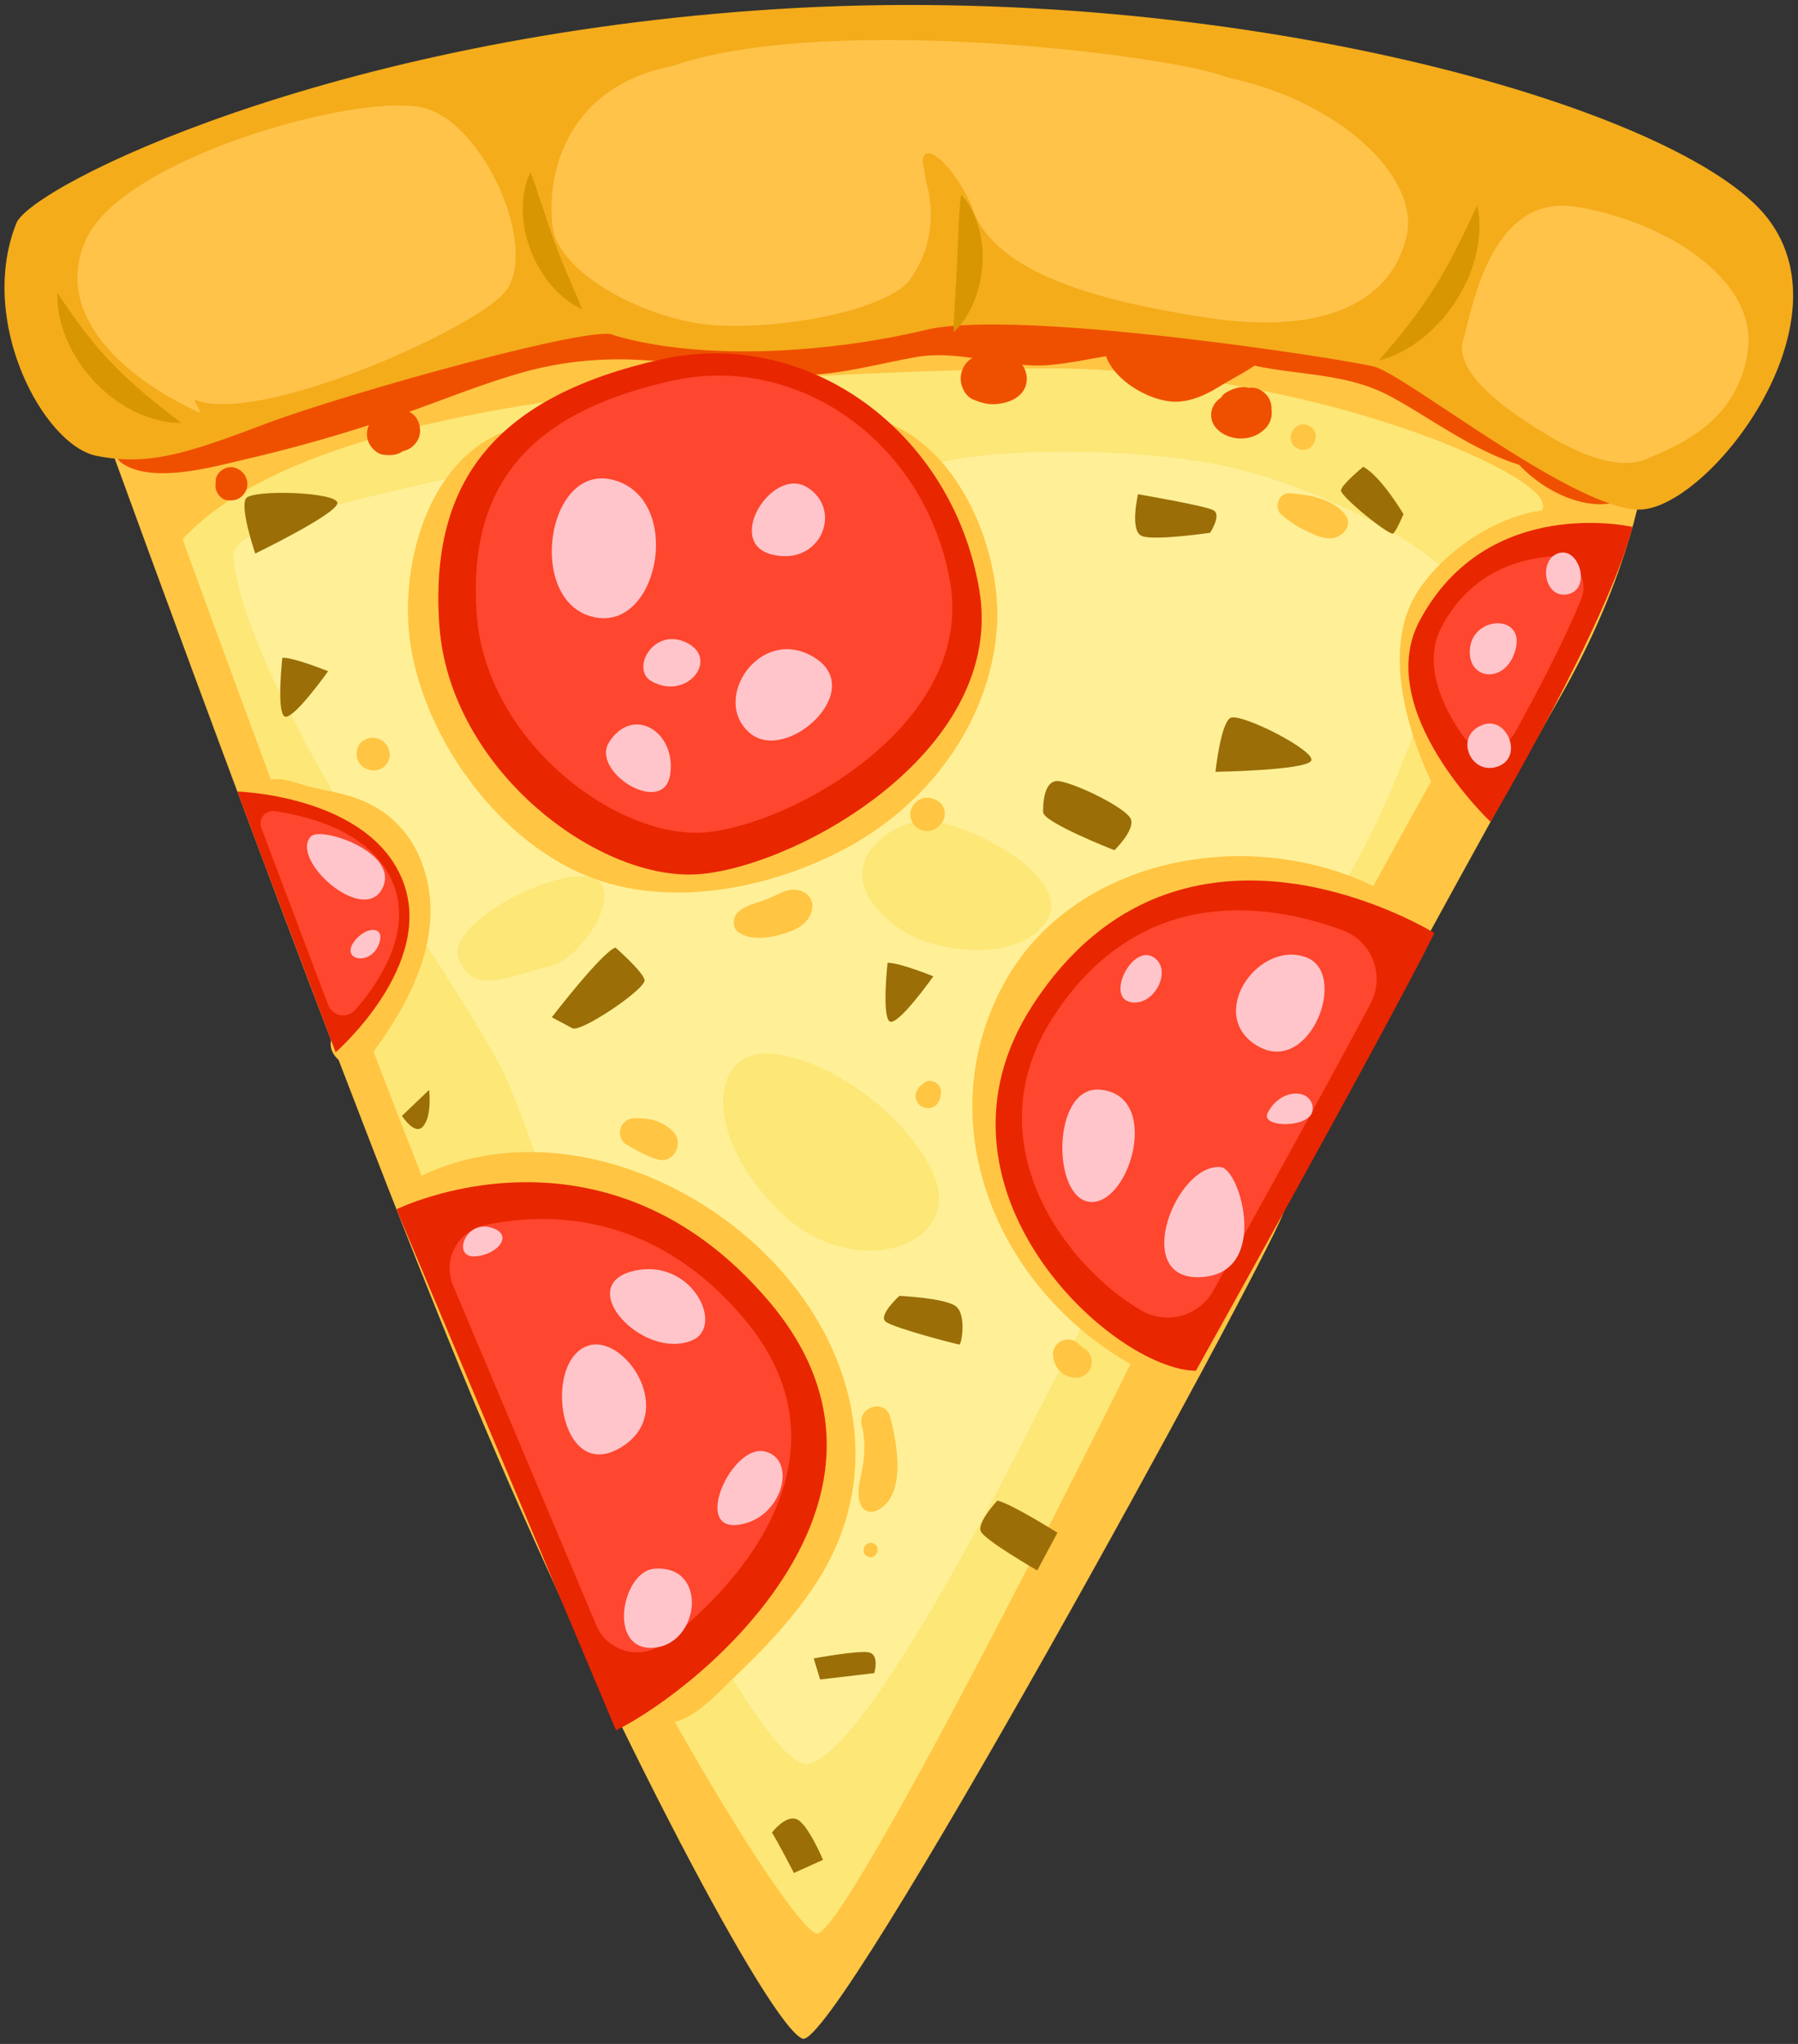 <svg width="308" height="350" viewBox="0 0 308 350" xmlns="http://www.w3.org/2000/svg"><rect x="0" y="0" width="308" height="350" fill="#333333" stroke="none"/><title>pizza-slice</title><g fill="none" fill-rule="evenodd"><path d="M18.49 75.328s42.426 117.181 64.567 169.087c22.142 51.906 48.795 102.443 54.4 104.684 5.606 2.242 78.452-131.172 82.305-141.208 3.854-10.034 37.728-71.3 47.92-89.286 10.193-17.986 13.736-33.48 14.293-39.985.557-6.505-51.14-50.779-102.564-49.546-51.423 1.231-147.585 5.758-160.921 46.254" fill="#FFC543"/><path d="M31.274 92.336s34.879 96.38 54.729 142.913c19.85 46.533 48.77 93.85 53.795 95.858 5.025 2.009 65.305-119.604 68.76-128.601 3.455-8.996 33.822-63.92 42.96-80.045 9.138-16.123 12.313-30.013 12.813-35.846.5-5.832-43.13-24.605-89.23-23.5-46.102 1.104-120.63 3.982-143.827 29.221" fill="#FCE777"/><path d="M279.12 82.335c-.043-.31-.068-.654-.16-.952-.467-1.492-2.102-2.868-3.753-2.674a8.746 8.746 0 0 1-1.715.019 14.87 14.87 0 0 0 2.43-1.782c2.279-2.054.214-5.88-2.607-5.772-3.302.127-6.383.88-9.695.287-3.382-.606-6.503-2.083-9.476-3.747-7.309-4.091-13.94-9.385-22.368-10.992-7.231-1.378-14.766-2.056-22.068-3.073-3.424-.478-7.574-1.117-11.471-.867-5.22-1.459-11.967 1.074-16.977 1.736-8.096 1.07-15.716-2.35-23.79-1.26-7.373.995-14.072 3.441-21.622 3.32-7.717-.125-15.337-1.644-23.009-2.35-15.45-1.42-28.728 3.073-43.028 8.341-8.028 2.957-16.248 5.363-24.496 7.626-4.19 1.15-8.429 2.237-12.724 2.92-3.89.617-8.396.034-11.736 2.291-1.526 1.033-1.333 2.998.119 3.964 5.308 3.527 15.628.54 21.417-.804 6.983-1.622 13.966-3.582 20.822-5.767a3.545 3.545 0 0 0-.298 2.133c.107.635.344 1.161.75 1.662.467.577 1.221 1.179 1.989 1.27.822.097 1.528.12 2.333-.114.373-.107.724-.28 1.048-.495a3.828 3.828 0 0 0 2.46-1.778c.304-.505.544-1.372.448-1.969a3.685 3.685 0 0 0-.54-1.783 2.737 2.737 0 0 0-.998-1.028c-.106-.076-.212-.116-.317-.178 6.326-2.238 12.552-4.776 19.006-6.625 8.13-2.33 16.068-2.83 24.463-1.946 7.262.765 14.473 2.075 21.787 2.294 7.516.225 14.1-1.739 21.39-3.069 3.333-.608 6.605-.327 9.873.137-.033.017-.069.03-.102.048-1.259.691-1.993 2.224-1.938 3.625.05 1.315.86 2.917 2.15 3.436 1.275.514 2.512.902 3.911.774 1.56-.143 3.139-.58 4.25-1.752 1.341-1.414 1.285-3.558.213-4.97 1.623.131 3.256.167 4.907.013 3.185-.297 6.318-.95 9.468-1.493 1.562 4.456 8.011 7.948 12.178 7.793 2.71-.1 5.153-1.309 7.42-2.703 1.887-1.162 3.98-2.2 5.825-3.466 7.54 1.613 15.415 1.337 22.444 4.825 6.132 3.042 14.587 9.607 22.883 12.134 3.844 4.15 10.117 7.356 15.278 6.673 1.865-.248 3.92-1.743 3.625-3.912" fill="#EF5000"/><path d="M217.592 72.072c.213-.57.335-1.295.217-1.936a3.65 3.65 0 0 0-.515-2.054c-.62-1.008-1.928-1.84-3.155-1.686-.06.007-.122.018-.182.026-1.279-.354-2.631.061-3.824.727-.387.216-.751.587-1.036 1.008-.015.01-.032.014-.047.024-1.833 1.23-2.127 3.718-.557 5.298 1.93 1.943 5.413 2.15 7.59.478.685-.526 1.199-1.054 1.509-1.885M42.31 83.486c.309-1.593-.647-2.998-2.185-3.417-1.33-.364-2.907.633-3.151 1.99a2.82 2.82 0 0 0-.032.66 2.5 2.5 0 0 0 0 .844c.156.926.939 1.97 1.948 2.085.751.088 1.445.054 2.106-.341.635-.38 1.171-1.086 1.314-1.821" fill="#EF5000"/><path d="M39.972 95.253c-.517-5.937 29.382-11.314 41.178-14.438 11.796-3.126 67.118 3.686 76.163-.404 9.044-4.088 38.816-4.09 54.879-.055 16.063 4.037 35.531 14.688 36.727 19.638 1.194 4.949-11.747 45.474-24.406 59.037-12.658 13.566-46.014 82.23-55.76 100.242-9.747 18.013-23.328 41.21-30.213 42.742-6.884 1.532-28.748-42.18-31.84-54.781-3.09-12.602-14.235-50.289-20.434-63.547-6.2-13.257-44.246-64.96-46.294-88.434" fill="#FFF097"/><path d="M170.726 108.12c1.345-15.113-8.503-37.234-26.207-37.115-2.48.016-2.758 3.152-1 4.335 6.637 4.467 12.98 8.33 16.772 15.699 3.83 7.442 3.964 16.102 1.487 23.988-5.18 16.489-21.154 26.65-37.534 29.43-8.543 1.45-17.59.982-25.158-3.591-7.207-4.355-13.279-11.277-17.369-18.58-4.095-7.31-6.061-15.668-4.983-24.028 1.174-9.102 5.835-15.08 11.44-21.922.886-1.081-.01-3.086-1.547-2.508-13.986 5.259-18.568 24.53-16.124 37.72 2.816 15.193 14.077 30.974 28.2 37.636 14.298 6.745 32.337 3.377 45.857-3.732 14.091-7.409 24.73-21.223 26.166-37.332m69.893 46.667c-21.91-14.51-56.783-9.784-69.237 14.742-12.22 24.064.093 51.568 22.513 64.186 4.318 2.43 7.947-4.359 3.629-6.786-18.977-10.669-29.87-34.091-19.039-54.463 5.01-9.424 14.068-15.4 24.4-17.558 12.575-2.627 24.044 1.489 36.167 4.087 2.618.562 3.63-2.84 1.567-4.208M142.3 230.404c-11.44-24.61-44.728-41.42-70.56-28.864-2.385 1.16-1.14 5.512 1.536 5.063 10.957-1.837 21.246-3.1 32.084.308 11.713 3.684 21.772 11.954 27.933 22.536 5.854 10.054 7.746 21.964 2.612 32.722-2.801 5.872-6.984 10.884-11.47 15.54-3.753 3.892-7.728 9.02-13.106 10.398-2.936.752-2.678 4.417-.577 5.854 5.426 3.713 11.185-3.099 14.764-6.49 5.46-5.172 10.685-10.665 14.72-17.049 7.834-12.397 8.185-26.85 2.064-40.018m-70.162-82.98c-1.985-5.063-5.725-8.74-10.81-10.628-2.58-.957-5.269-1.393-7.943-1.988-2.675-.595-5.246-2.117-7.888-1.018-.75.312-1.074.928-.925 1.73.653 3.489 4.507 4.155 7.535 4.947 5.449 1.425 10.581 2.434 13.26 7.98 4.975 10.301-2.416 20.578-8.172 28.707-2.344 3.31 3.367 7.481 5.837 4.217 7.243-9.57 13.877-21.783 9.106-33.947M253.1 133.018c-2.491-7.732-8.448-18.634-4.483-26.785 1.857-3.816 5.628-6.925 9.2-9.09 3.838-2.325 8.075-2.947 12.093-4.705 2.13-.933 2.59-4.429-.178-4.945-9.885-1.842-22.337 6.15-27.246 14.383-5.855 9.82-1.11 24.879 3.83 34.193 2.008 3.79 8.077.962 6.784-3.051" fill="#FFC543"/><path d="M2.803 38.213C5.291 31.993 56.17 6.27 133.548 1.527 210.924-3.215 285.805 17.922 302 36.41c16.196 18.486-9.837 51.467-21.562 50.852-11.725-.613-39.742-23.152-45.073-24.491-5.332-1.339-61.166-10.025-76.778-6.277-15.612 3.748-37.732 5.529-53.412.925-2.627-2.16-46.208 10.069-59.468 15.074-13.26 5.006-20.109 7.392-29.193 5.559C7.429 76.218-3.92 55.03 2.803 38.213" fill="#F4AC1B"/><path d="M152.043 164.88s-.99 8.92.323 10c1.312 1.08 7.517-7.698 7.517-7.698s-5.899-2.399-7.84-2.302m-103.68-52.24s-.99 8.92.323 10c1.312 1.08 7.517-7.698 7.517-7.698s-5.898-2.399-7.84-2.303m57.075 49.623s4.634 4.057 4.98 5.531c.346 1.475-10.898 9.07-12.367 8.285l-3.528-1.886s8.66-11.246 10.915-11.93m48.624 59.639s-3.671 3.33-2.358 4.41c1.313 1.08 12.27 3.914 12.643 3.925.372.01 1.26-5.185-.64-6.58-1.9-1.394-9.645-1.755-9.645-1.755m24.635-82.837s-.287-5.824 2.83-5.291c3.116.533 11.511 4.643 12.202 6.524.69 1.882-2.829 5.292-2.829 5.292s-12.268-4.783-12.203-6.525m29.513-6.9s.876-8.224 2.544-9.223c1.667-.998 15.052 5.78 13.815 7.387-1.237 1.607-16.36 1.836-16.36 1.836M43.723 94.788s-2.673-7.828-1.582-9.436c1.092-1.609 16.088-1.104 15.643.873-.445 1.979-14.06 8.563-14.06 8.563M194.95 84.63s-1.516 6.372.699 7.177c2.215.807 11.648-.575 11.648-.575s2.025-3.082.554-3.866c-1.47-.782-12.9-2.736-12.9-2.736m38.575-4.7s-3.632 2.973-3.81 4.01c-.178 1.04 8.36 7.874 8.931 7.423.571-.45 1.776-3.322 1.776-3.322s-3.84-6.475-6.897-8.11m-94.137 204.053s7.351-1.362 9.352-1.047c2.001.314 1.018 3.568 1.018 3.568l-9.27 1.09-1.1-3.611zm-7.151 29.818s2.24-2.96 4.161-2.311c1.92.649 4.581 6.985 4.581 6.985l-4.983 2.25s-2.684-5.216-3.759-6.924m38.61-56.844s-3.533 3.78-2.828 5.292c.704 1.51 9.659 6.676 9.659 6.676l3.457-6.467s-7.916-4.988-10.288-5.5m-98.462-63.986c-1.391 1.437-3.527-1.887-3.527-1.887l4.65-4.456s.565 4.599-1.123 6.343" fill="#9B6E08"/><path d="M67.915 207.087s35.435-17.592 63.754 15.693c28.317 33.285-11.299 66.147-26.143 73.522l-37.611-89.215z" fill="#E82600"/><path d="M77.618 220.144c-1.843-4.372.744-9.333 5.383-10.336 10.456-2.26 28.674-2.56 44.283 15.786 19.315 22.703.506 45.17-13.622 55.825-3.934 2.967-9.607 1.434-11.52-3.106l-24.524-58.169z" fill="#FF462E"/><path d="M100.739 230.434c6.322-2.116 15.635 11.76 5.335 17.593s-13.161-14.974-5.335-17.593m30.373 18.13c5.626 1.496 2.792 11.743-4.826 12.561-7.619.818-.8-14.058 4.826-12.561m-12.594-19.028c5.8-2.38-.1-14.417-10.16-11.858-10.063 2.558 1.761 15.306 10.16 11.858m-34.54-19.362c4.31 1.129 1.228 4.773-2.655 4.965-3.882.192-1.655-6.093 2.655-4.965m28.092 58.458c9.38-.755 7.816 12.993-.146 13.53-7.962.537-5.384-13.085.145-13.53" fill="#FFC5CB"/><path d="M245.716 159.778s-43.286-26.924-68.817 12.343c-20.36 31.312 13.502 62.407 27.953 62.61 0 0 32.53-58.225 40.864-74.953" fill="#E82600"/><path d="M234.763 171.885c2.534-4.77.324-10.711-4.74-12.583-12.326-4.555-34.547-8.33-49.56 14.76-13.909 21.393 1.886 42.665 15.039 50.344 4.332 2.53 9.895.999 12.334-3.385 6.252-11.24 19.275-34.732 26.927-49.136" fill="#FF462E"/><path d="M188.404 186.59c10.559.855 5.29 19.46-1.493 19.235-6.782-.225-6.84-19.912 1.493-19.236m35.234-22.706c7.56 2.632.797 20.426-8.16 15.26-8.955-5.167-.126-18.145 8.16-15.26m-14.505 35.977c3.357.34 8.504 18.302-3.503 18.842-12.006.54-4.164-19.622 3.503-18.843m8.004-9.247c-1.299 2.589 7.791 2.67 7.74-.768-.053-3.438-5.496-3.702-7.74.768m-19.521-26.691c3.416 2.185-.03 8.686-4.088 7.646-4.06-1.04.485-9.95 4.088-7.646" fill="#FFC5CB"/><path d="M40.654 135.541s22.416.626 28.275 15.118c5.859 14.493-11.428 29.528-11.428 29.528s-12.489-32.928-16.847-44.646" fill="#E82600"/><path d="M44.76 141.753c-.565-1.508.683-3.075 2.28-2.851 5.683.799 16.71 3.48 20.307 12.38 3.422 8.465-2.544 17.148-6.508 21.664-1.363 1.553-3.891 1.083-4.624-.85-2.675-7.062-8.241-21.763-11.455-30.343" fill="#FF462E"/><path d="M53.242 143.237c1.696-1.837 15.507 2.81 12.206 8.984-3.3 6.172-15.858-5.027-12.206-8.984m7.27 18.216c-1.959 2.956 2.805 3.944 4.309.424 1.503-3.519-2.351-3.38-4.31-.424" fill="#FFC5CB"/><path d="M113.322 61.53c24.915-5.568 49.748 12.191 54.418 39.39 4.67 27.2-30.189 46.985-47.458 48.73-17.27 1.746-43.268-17.645-45.022-42.599-1.754-24.953 10.007-39.25 38.062-45.52" fill="#E82600"/><path d="M115.041 65.21c21.854-4.884 43.636 10.693 47.733 34.55 4.096 23.858-26.48 41.214-41.628 42.745-15.148 1.53-37.953-15.478-39.491-37.366-1.538-21.888 8.778-34.428 33.386-39.928" fill="#FF462E"/><path d="M104.355 127.068c-3.286 5.117 9.332 12.881 10.442 5.583 1.11-7.297-6.342-11.967-10.442-5.583m24.135-1.505c6.278 5.235 20.185-7.39 10.957-13.01-9.229-5.622-17.839 7.273-10.957 13.01m9.9-42.052c6.032 3.912 2.173 13.467-6.125 11.455-8.298-2.012.092-15.366 6.125-11.455m-36.036 22.276c10.723 1.558 14.582-20.367 2.79-23.584-11.79-3.216-15.206 21.78-2.79 23.584m9.276 10.885c-3.709-2.057.337-9.395 5.997-6.617 5.661 2.777.087 9.995-5.998 6.617" fill="#FFC5CB"/><path d="M279.663 90.232s-24.814-5.747-36.461 16.036c-8.174 15.288 12.13 34.46 12.13 34.46s20.035-34.003 24.33-50.496" fill="#E82600"/><path d="M270.85 102.65c1.51-3.676-1.355-7.695-5.315-7.36-5.884.498-13.753 3.002-18.539 11.952-3.39 6.344.016 13.613 3.52 18.643 2.249 3.228 7.11 2.973 9.016-.468 3.364-6.07 8.212-15.21 11.318-22.767" fill="#FF462E"/><path d="M254.194 124.055c4.058-1.325 6.884 5.76 2.241 7.247-4.642 1.486-7.508-5.527-2.241-7.247m-2.368-13.176c-.718 5.608 6.117 6.484 7.781.383 1.666-6.1-7.078-5.87-7.781-.383m15.318-16.202c3.445-.862 5.484 6.259 1.38 7.088-4.102.83-5.089-6.16-1.38-7.088" fill="#FFC5CB"/><path d="M236.24 61.74s.33-.436.923-1.123c.303-.336.649-.763 1.044-1.244a50.22 50.22 0 0 0 1.32-1.58c.492-.558.96-1.223 1.496-1.866.552-.632 1.009-1.408 1.593-2.095.527-.738 1.096-1.477 1.59-2.287.568-.754 1.056-1.582 1.575-2.385.498-.817 1.031-1.616 1.462-2.455l1.359-2.427c.381-.816.832-1.58 1.2-2.335l1.05-2.145c.329-.673.617-1.3.876-1.862.271-.56.519-1.055.696-1.472l.647-1.31.236 1.452c.069.467.105 1.03.113 1.68a14.2 14.2 0 0 1-.087 2.18c-.043.807-.186 1.662-.385 2.558-.154.913-.446 1.839-.76 2.793-.35.939-.678 1.936-1.186 2.863-.455.955-1.015 1.871-1.547 2.806-.623.875-1.218 1.77-1.893 2.584-.67.816-1.41 1.551-2.102 2.275-.72.7-1.473 1.317-2.204 1.87a17.774 17.774 0 0 1-2.142 1.443c-.674.424-1.329.755-1.923 1.02a12.83 12.83 0 0 1-1.554.63c-.883.301-1.397.432-1.397.432m-72.859-4.892s-.02-.422.002-1.113c.02-.693.057-1.66.123-2.777.05-.554.041-1.164.105-1.782.074-.618.028-1.29.12-1.949.04-.67.1-1.356.101-2.058.074-.692.083-1.4.117-2.104.035-.704.093-1.41.087-2.105.01-.696.048-1.382.089-2.052-.01-.666.051-1.32.08-1.946.015-.623.055-1.221.091-1.78.054-1.115.145-2.086.208-2.78l.145-1.114s.26.319.717.875c.424.573.988 1.429 1.453 2.535.27.545.49 1.158.682 1.816.231.654.384 1.363.516 2.101.115.739.265 1.508.265 2.295.04.788.014 1.587.009 2.389-.088.796-.156 1.593-.288 2.37-.148.774-.356 1.524-.54 2.247-.199.72-.483 1.395-.748 2.027-.25.637-.57 1.21-.868 1.73a12.987 12.987 0 0 1-1.685 2.372c-.477.529-.781.803-.781.803M99.695 52.94s-.396-.174-1.054-.542a10.325 10.325 0 0 1-1.14-.728c-.43-.299-.896-.658-1.361-1.094-.48-.424-.992-.9-1.461-1.461-.482-.551-.988-1.145-1.434-1.81-.426-.676-.886-1.369-1.287-2.111-.391-.747-.717-1.54-1.064-2.324-.264-.815-.55-1.623-.755-2.44-.25-.806-.34-1.64-.456-2.43-.094-.797-.163-1.569-.129-2.31a12.03 12.03 0 0 1 .137-2.066c.062-.635.18-1.214.313-1.723a10.5 10.5 0 0 1 .395-1.3l.464-1.103.431 1.106c.113.348.27.764.437 1.235.155.466.33.99.518 1.56.19.563.4 1.164.595 1.797.206.632.463 1.283.65 1.966.245.671.486 1.36.716 2.064.21.71.495 1.407.753 2.112.264.702.502 1.417.807 2.092.234.709.53 1.378.798 2.04.318.633.508 1.322.801 1.915.282.598.492 1.21.746 1.744l.651 1.508.502 1.205c.285.674.427 1.097.427 1.097M9.841 50.183s.325.43.817 1.173c.234.377.548.817.9 1.316.336.505.716 1.065 1.15 1.658.4.609.911 1.219 1.383 1.89.456.68 1.08 1.304 1.583 2.026.568.68 1.127 1.4 1.775 2.062.575.723 1.245 1.38 1.882 2.064.658.662 1.288 1.357 1.986 1.96l1.993 1.845c.69.544 1.314 1.148 1.953 1.664l1.815 1.472c.57.46 1.108.872 1.592 1.238.479.381.9.723 1.263.979.716.57 1.124.897 1.124.897l-1.447-.063a11.962 11.962 0 0 1-1.642-.234 13.21 13.21 0 0 1-2.083-.541c-.768-.21-1.56-.535-2.38-.923-.845-.347-1.668-.836-2.517-1.353-.822-.55-1.707-1.09-2.478-1.796-.812-.658-1.555-1.414-2.326-2.145-.688-.81-1.403-1.593-2.014-2.439-.618-.842-1.133-1.734-1.65-2.575a22.191 22.191 0 0 1-1.221-2.58 16.683 16.683 0 0 1-.81-2.416 13.982 13.982 0 0 1-.453-2.097 11.822 11.822 0 0 1-.175-1.644c-.04-.918-.02-1.438-.02-1.438" fill="#D89603"/><path d="M133.735 207.604c-12.335-12.084-11.984-24.562-5.1-26.834 6.885-2.271 23.87 6.127 30.785 19.238 6.916 13.111-12.924 20.1-25.685 7.596m20.588-48.403c-13.878-9.725-2.647-18.22 3.818-18.649 6.465-.426 26.048 9.477 21.17 17.074-4.878 7.599-19.57 5.372-24.988 1.575m-75.769 4.865c-2.208-6.09 17.132-15.826 22.906-13.744 5.775 2.081-1.78 14.061-7.54 15.213-5.761 1.153-12.845 5.48-15.366-1.47" fill="#FCE777"/><path d="M34.39 70.721c-9.812-4.27-26.004-15.291-19.707-29.594 6.297-14.304 48.197-25.81 58.51-22.477 10.314 3.333 19.395 24.893 13.032 31.66-6.363 6.768-42.589 22.687-53.004 18.068m231.426 5.854c-11.445-6.932-15.256-12.159-13.93-16.253 1.325-4.094 4.3-24.804 19.067-22.579 14.765 2.225 31.268 12.175 29.627 24.531-1.643 12.355-11.966 16.359-17.436 18.69-5.47 2.329-13.506-2.074-17.328-4.39m-23.739-33.613c2.487-10.13-11.32-23.29-30.644-27.349l-.006-.005c-9.245-3.808-68.472-11.154-94.973-1.99-1.615.33-3.166.74-4.62 1.249-14.067 4.914-16.977 17.796-16.034 26.115.942 8.32 16.305 16.218 27.707 17.047 9.342.68 25.13-1.526 31.888-6.227 1.059-.736 1.93-1.812 2.625-3.133l.001.001s4.345-6.268 1.775-15.256a35.002 35.002 0 0 0-.57-3.14c-.056-4.315 5.255.225 8.385 7.32 3.668 11.838 22.838 16.447 40.25 19.135 19.193 2.963 31.346-2.072 34.216-13.767" fill="#FFC34A"/><path d="M139.158 155.134c.05-.94-.67-1.985-1.492-2.385-2.253-1.094-4.057.293-6.098 1.148-1.674.702-4.003 1.074-5.263 2.43-.774.832-.89 2.434.081 3.199 1.939 1.523 4.813 1.156 7.065.58 2.64-.676 5.54-1.872 5.707-4.972m20.707-18.336a11.24 11.24 0 0 0-.448-.112c-2.093-.465-3.98 1.55-3.356 3.609.624 2.06 3.314 2.687 4.796 1.137a8.45 8.45 0 0 0 .31-.342c1.32-1.504.632-3.774-1.302-4.292m-44.571 56.942c-1.898-1.845-4.237-2.376-6.81-2.23-2.406.134-3.16 3.38-1.05 4.555 1.752.977 3.296 1.948 5.286 2.49 2.765.756 4.508-2.933 2.574-4.814m45.718-5.611c.139-.402.155-.817.178-1.239.073-1.338-1.755-2.314-2.826-1.511-.34.254-.673.497-.932.836-.451.596-.754 1.304-.488 2.061.185.528.52.977 1.021 1.245a2.173 2.173 0 0 0 1.604.159c.779-.237 1.19-.818 1.443-1.55M66.76 129.154c-.046-1.104-.653-1.989-1.615-2.503-1.28-.685-3.106-.215-3.753 1.138-.65 1.356-.233 3.02 1.138 3.753.96.514 2.038.526 2.978-.047a2.647 2.647 0 0 0 1.252-2.341m163.714-40.971c-2.083-2.757-6.36-3.528-9.616-3.712-1.814-.103-2.685 2.502-1.374 3.637a18.074 18.074 0 0 0 4.026 2.683c1.45.714 3.206 1.602 4.848 1.348 1.713-.265 3.42-2.228 2.116-3.956M224.27 72.94c-2.46-1.315-4.51 2.506-2.045 3.824 2.46 1.315 4.509-2.507 2.044-3.824m-37.42 161.222a2.723 2.723 0 0 0-1.245-3.343 1.99 1.99 0 0 1-.248-.148 4.706 4.706 0 0 1-.683-.61c-.658-.756-1.937-.836-2.782-.456-.922.414-1.543 1.366-1.505 2.393.072 1.9 1.406 3.59 3.334 3.88 1.353.2 2.634-.39 3.129-1.716m-34.372 8.446c-.832-3.168-5.689-1.686-4.86 1.473.614 2.331.546 4.67.168 7.033-.335 2.09-1.185 4.355-.396 6.42.479 1.251 1.714 1.684 2.892 1.098 5.15-2.559 3.33-11.712 2.196-16.024m-2.761 21.728c-1.397-.746-2.559 1.422-1.16 2.17 1.396.747 2.558-1.423 1.16-2.17" fill="#FFC543"/></g></svg>